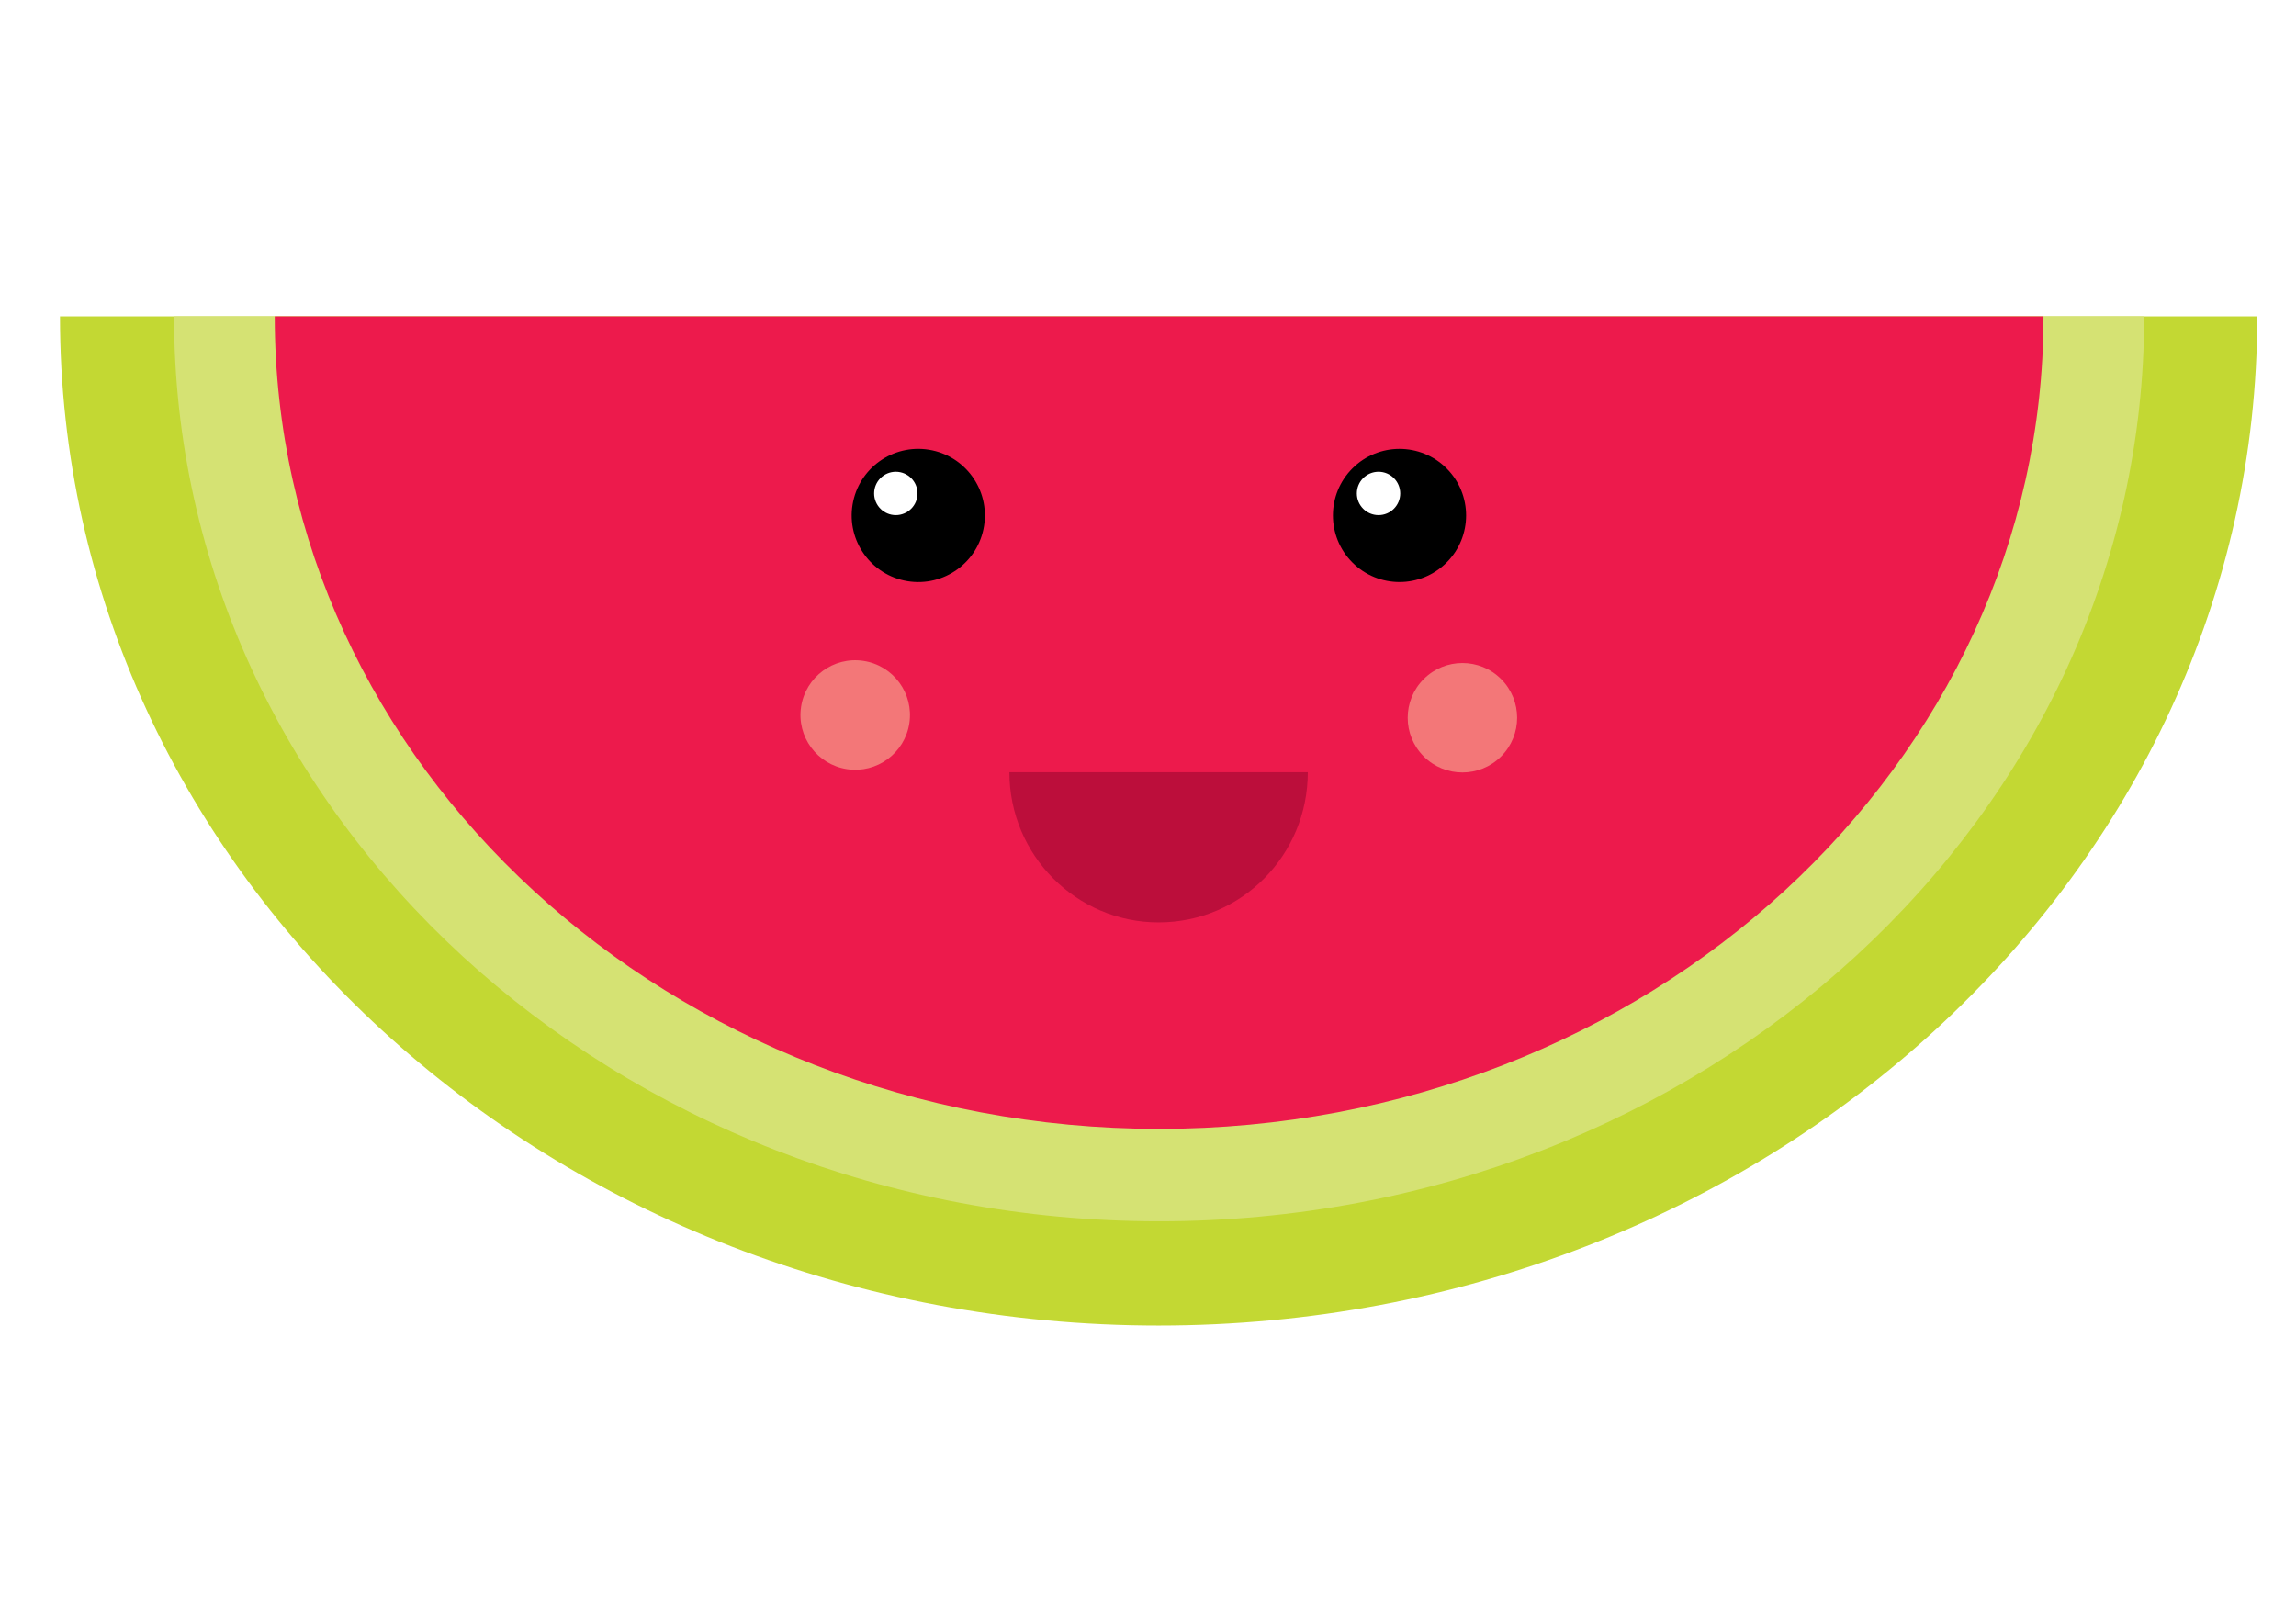 <svg version="1.1" id="Layer_1" x="0px" y="0px" viewBox="0 0 1400 980" enable-background="new 0 0 1400 980" xml:space="preserve" sodipodi:docname="melancia.svg" inkscape:version="1.1 (c4e8f9ed74, 2021-05-24)" xmlns:inkscape="http://www.inkscape.org/namespaces/inkscape" xmlns:sodipodi="http://sodipodi.sourceforge.net/DTD/sodipodi-0.dtd" xmlns="http://www.w3.org/2000/svg" xmlns:svg="http://www.w3.org/2000/svg" class="animate-svg"><defs id="defs184"><style>.animate-svg path{-webkit-animation:draw ease-in-out forwards;animation:draw ease-in-out forwards;stroke:#000}.animate-svg{-webkit-animation:fillopacity 3 ease-in-out forwards;animation:fillopacity 3s ease-in-out forwards}@-webkit-keyframes draw{100%{stroke-dashoffset:0}}@keyframes draw{100%{stroke-dashoffset:0}}@-webkit-keyframes fillopacity{0%,70%{fill-opacity:0;stroke-width:0.5%}100%{fill-opacity:1;stroke-width:0}}@keyframes fillopacity{0%,70%{fill-opacity:0;stroke-width:0.5%}100%{fill-opacity:1;stroke-width:0}}</style>
	
	
	
	
	
	
	
	
</defs><sodipodi:namedview id="namedview182" pagecolor="#505050" bordercolor="#eeeeee" borderopacity="1" inkscape:pageshadow="0" inkscape:pageopacity="0" inkscape:pagecheckerboard="0" showgrid="false" inkscape:zoom="0.26938776" inkscape:cx="926.17424" inkscape:cy="694.16667" inkscape:window-width="1366" inkscape:window-height="715" inkscape:window-x="0" inkscape:window-y="25" inkscape:window-maximized="1" inkscape:current-layer="Layer_1"></sodipodi:namedview>

<g id="XMLID_113_" transform="matrix(3.148,0,0,3.148,-1982.244,-1286.309)"><path id="XMLID_99_" fill="#c3d833" d="m 1066.9,469.9 c 0,107.9 -95.3,195.5 -212.8,195.5 -117.5,0 -212.8,-87.5 -212.8,-195.5 z" style="stroke-dasharray: 1067.31; stroke-dashoffset: 1067.31; animation-delay: 0s; animation-duration: 2.264s;"></path><path id="XMLID_136_" fill="#d5e273" d="m 1045,469.9 c 0,96.8 -85.4,175.3 -190.8,175.3 -105.4,0 -190.8,-78.5 -190.8,-175.3 z" style="stroke-dasharray: 957.011; stroke-dashoffset: 957.011; animation-delay: 0.25s; animation-duration: 2.066s;"></path><path id="XMLID_125_" fill="#ed1a4c" d="m 1025.5,469.9 c 0,86.9 -76.7,157.4 -171.3,157.4 -94.6,0 -171.3,-70.5 -171.3,-157.4 z" style="stroke-dasharray: 859.209; stroke-dashoffset: 859.209; animation-delay: 0.5s; animation-duration: 1.895s;"></path><g id="XMLID_127_"><path id="XMLID_147_" fill="#bc0e3b" d="m 883,558.2 c 0,16.1 -12.9,29.1 -28.9,29.1 -15.9,0 -28.9,-13 -28.9,-29.1 z" style="stroke-dasharray: 148.927; stroke-dashoffset: 148.927; animation-delay: 0.75s; animation-duration: 1.47s;"></path><g id="XMLID_140_"><g id="XMLID_144_"><circle id="XMLID_146_" transform="matrix(0.161,-0.987,0.987,0.161,175.768,1223.517)" cx="807.4" cy="508.4" r="12.9"></circle><circle id="XMLID_145_" fill="#ffffff" cx="803.2" cy="504.2" r="4.2"></circle></g><g id="XMLID_141_"><circle id="XMLID_143_" transform="matrix(0.707,-0.707,0.707,0.707,-95.611,785.963)" cx="900.9" cy="508.4" r="12.9"></circle><circle id="XMLID_142_" fill="#ffffff" cx="896.7" cy="504.2" r="4.2"></circle></g></g><g id="XMLID_128_"><circle id="XMLID_132_" transform="matrix(0.707,-0.707,0.707,0.707,-119.767,806.062)" fill="#f37778" cx="913.1" cy="547.6" r="10.6"></circle><circle id="XMLID_129_" transform="matrix(0.151,-0.989,0.989,0.151,133.684,1250.889)" fill="#f37778" cx="795.2" cy="547.6" r="10.6"></circle></g></g></g></svg>